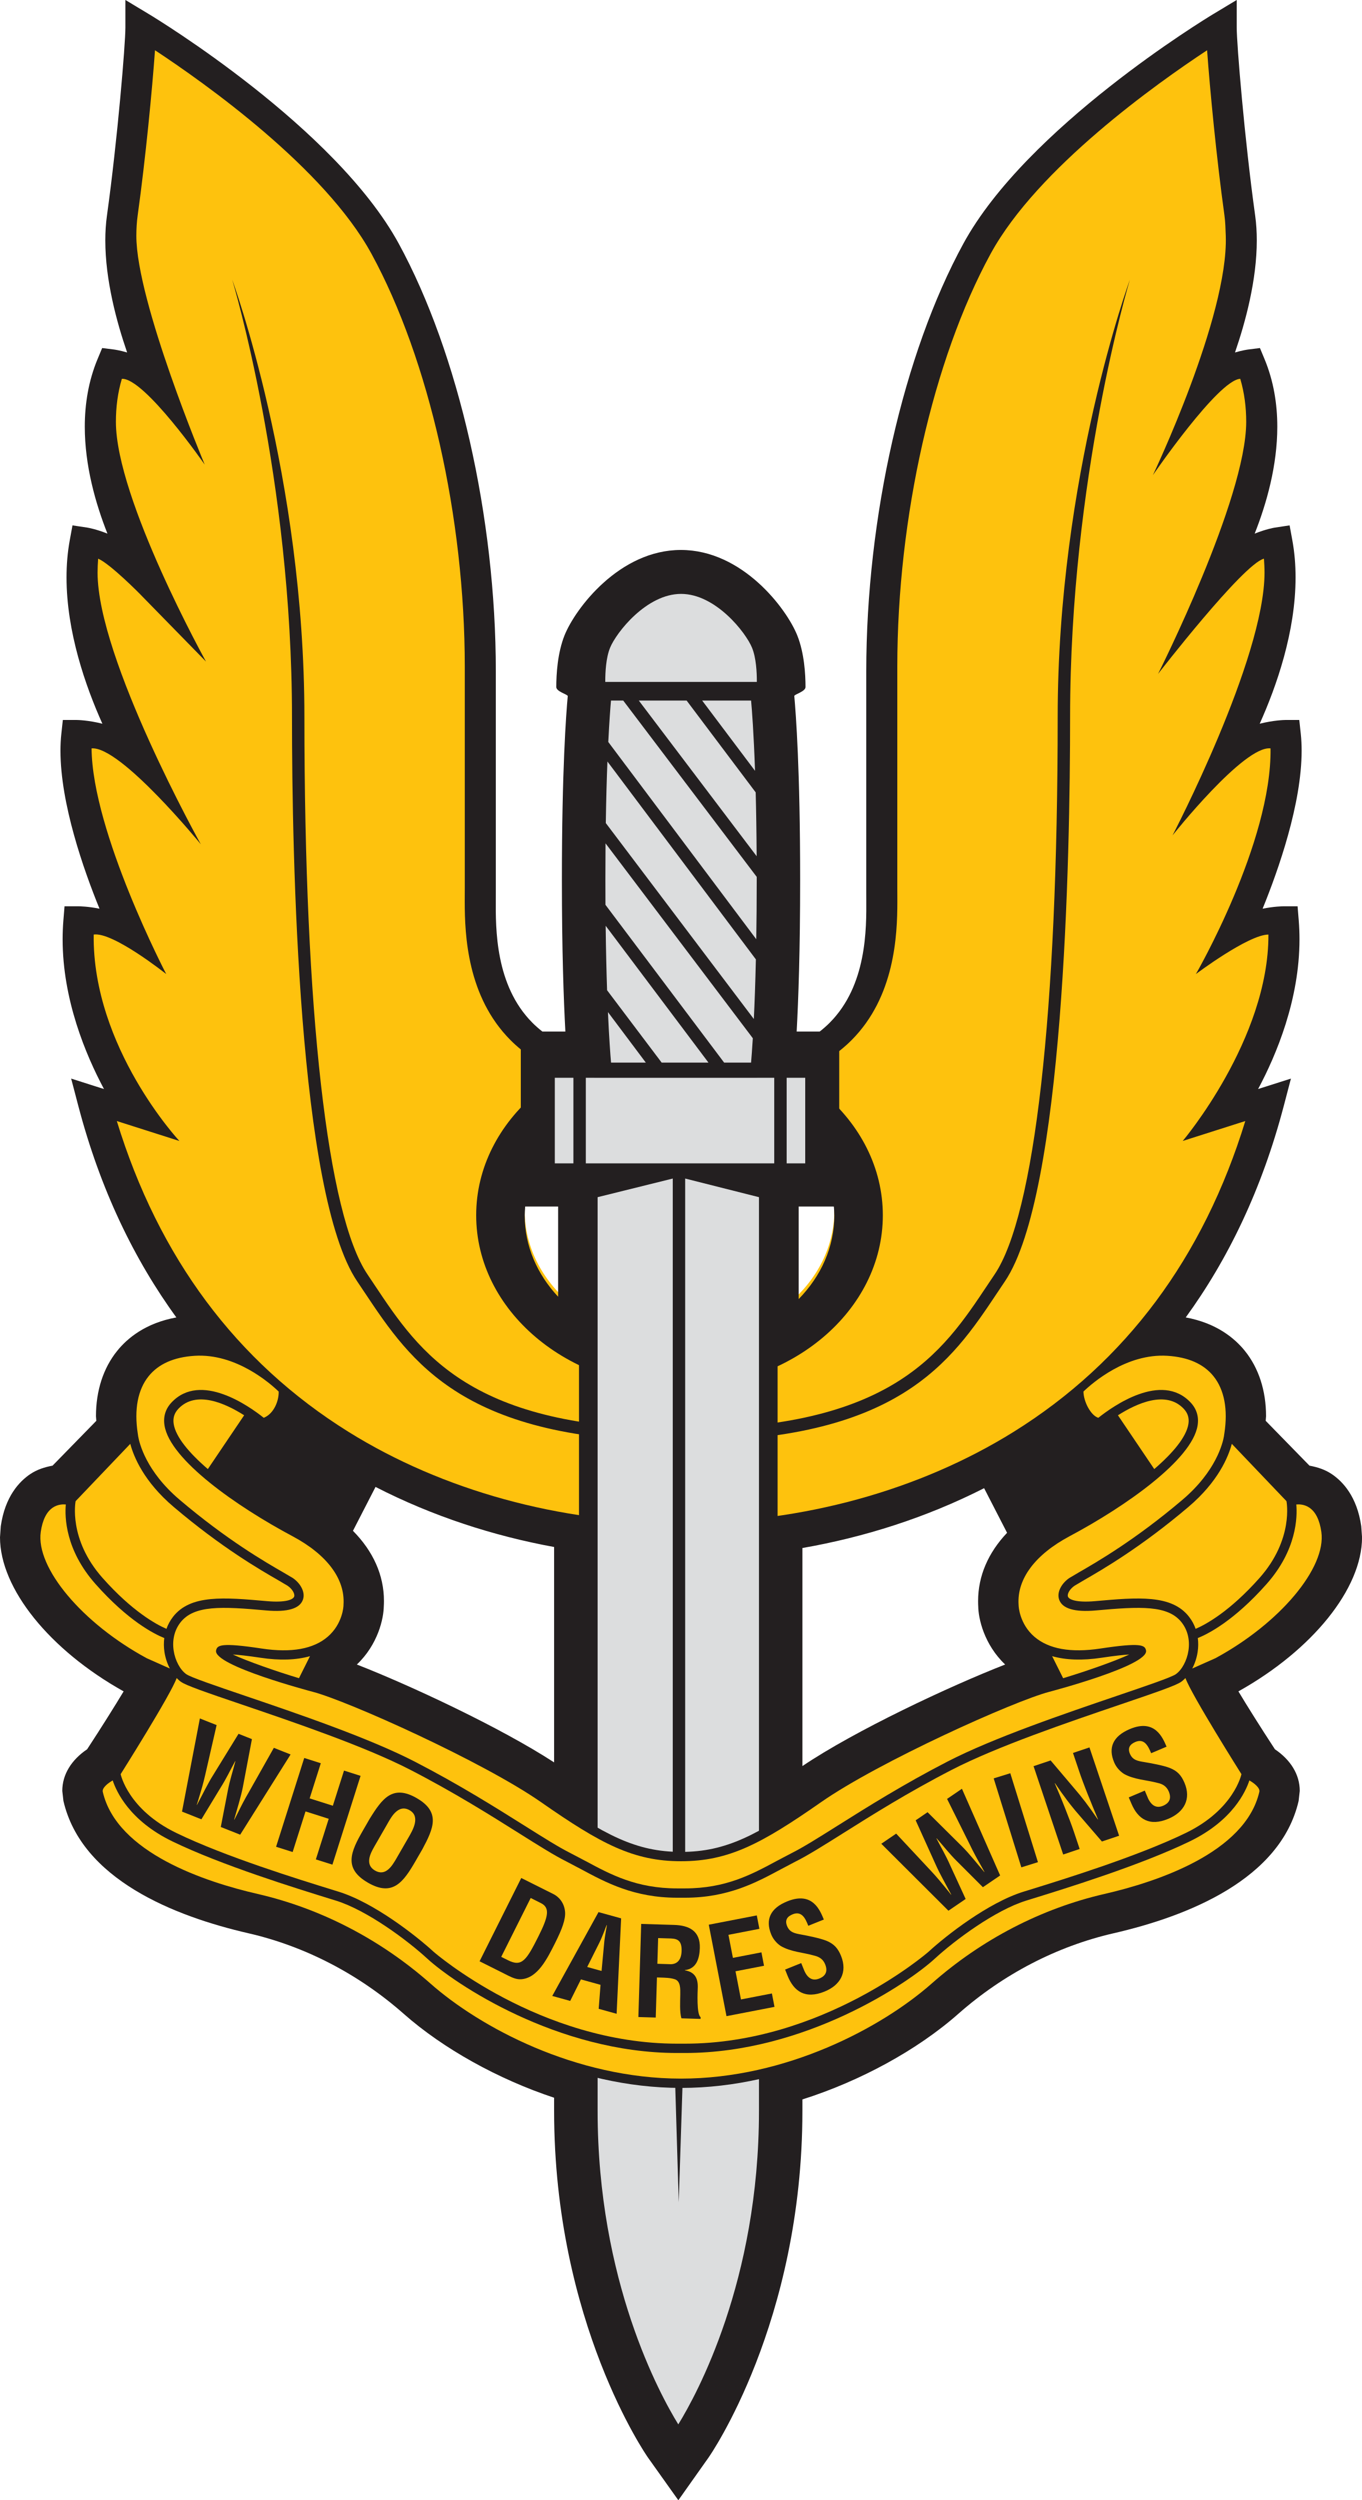<?xml version="1.0" encoding="UTF-8"?>
<svg xmlns="http://www.w3.org/2000/svg" xmlns:xlink="http://www.w3.org/1999/xlink" width="219.38pt" height="402.56pt" viewBox="0 0 219.38 402.56" version="1.1">
<defs>
<clipPath id="clip1">
  <path d="M 0 0 L 219.379 0 L 219.379 402.559 L 0 402.559 Z M 0 0 "/>
</clipPath>
</defs>
<g id="surface1">
<g clip-path="url(#clip1)" clip-rule="nonzero">
<path style=" stroke:none;fill-rule:nonzero;fill:rgb(13.699%,12.199%,12.5%);fill-opacity:1;" d="M 157.566 258.547 C 157.566 260.598 158.52 264.789 161.902 268 C 152.953 271.492 137.695 278.645 129.246 284.352 L 129.246 249.242 C 139.141 247.516 149.102 244.387 158.512 239.609 L 162.211 246.793 C 159.152 250.02 157.543 253.766 157.543 257.789 C 157.543 258.102 157.551 258.418 157.57 258.734 Z M 109.449 216.801 C 95.676 216.801 84.512 207.34 84.512 195.672 C 84.512 184 95.676 174.539 109.449 174.539 C 123.223 174.539 134.387 184 134.387 195.672 C 134.387 207.34 123.223 216.801 109.449 216.801 Z M 89.25 283.758 C 80.648 278.156 66.121 271.371 57.48 268 C 60.867 264.789 61.816 260.598 61.816 258.547 L 61.809 258.809 L 61.816 258.691 C 61.836 258.379 61.844 258.066 61.844 257.758 C 61.844 253.617 60.113 249.77 56.852 246.473 L 60.488 239.406 C 69.73 244.148 79.516 247.297 89.25 249.078 Z M 219.387 247.52 L 219.258 245.727 C 218.578 240.961 216.285 238.523 214.484 237.324 C 213.414 236.605 212.184 236.215 210.918 235.98 C 209.359 234.387 205.762 230.695 203.867 228.762 C 203.891 228.508 203.926 228.027 203.926 228.027 C 203.926 223.914 202.75 220.277 200.52 217.508 C 198.871 215.461 195.934 213.02 190.988 212.117 C 197.793 202.766 203.258 191.492 206.781 178.055 L 207.934 173.66 C 207.934 173.66 202.863 175.273 202.645 175.344 C 205.609 169.805 209.312 160.941 209.312 151.227 C 209.312 150.23 209.273 149.227 209.191 148.215 L 209.004 145.922 L 206.699 145.922 C 206.594 145.922 205.23 145.934 203.371 146.309 C 205.949 139.98 209.656 129.414 209.656 120.867 C 209.656 119.934 209.613 119.027 209.52 118.152 L 209.277 115.922 L 207.031 115.922 C 206.883 115.922 205.141 115.957 202.902 116.527 C 205.617 110.484 208.68 101.73 208.68 92.965 C 208.68 90.953 208.52 88.945 208.156 86.969 L 207.719 84.59 L 205.328 84.949 C 205.199 84.969 203.895 85.195 202.094 85.918 C 204.023 81.035 205.738 74.953 205.738 68.707 C 205.738 65.051 205.148 61.34 203.672 57.793 L 202.941 56.035 L 201.055 56.273 C 200.961 56.285 200.098 56.406 198.922 56.75 C 200.629 51.801 202.434 45.074 202.434 38.707 C 202.434 37.359 202.355 36.031 202.176 34.742 C 200.453 22.359 199.199 7.07 199.199 4.422 L 199.199 -0.004 L 195.406 2.277 C 194.188 3.016 165.379 20.512 155.172 39.223 C 145.523 56.906 139.531 83.297 139.531 108.086 L 139.531 143.754 L 139.535 144.703 C 139.566 149.574 139.629 158.645 133.652 164.656 C 133.148 165.164 132.605 165.641 132.031 166.086 L 128.32 166.086 C 128.594 161.035 128.883 153.074 128.883 141.648 C 128.883 123.98 128.195 114.887 127.938 112.062 C 127.949 111.789 129.746 111.348 129.746 110.621 C 129.746 108.555 129.547 105.121 128.414 102.297 C 126.691 97.988 119.578 88.547 109.672 88.547 C 99.766 88.547 92.652 97.988 90.93 102.297 C 89.801 105.121 89.602 108.555 89.602 110.621 C 89.602 111.355 91.434 111.801 91.449 112.074 C 91.188 114.895 90.504 123.961 90.504 141.648 C 90.504 153.074 90.793 161.035 91.066 166.086 L 87.363 166.086 C 86.789 165.641 86.246 165.164 85.742 164.656 C 79.77 158.645 79.828 149.574 79.859 144.703 L 79.863 143.754 L 79.863 108.086 C 79.863 83.297 73.871 56.906 64.227 39.223 C 54.02 20.512 25.211 3.016 23.988 2.277 L 20.199 -0.004 L 20.199 4.422 C 20.199 7.07 18.941 22.359 17.223 34.742 C 17.043 36.031 16.961 37.363 16.961 38.707 C 16.961 45.074 18.77 51.801 20.477 56.75 C 19.297 56.406 18.434 56.285 18.344 56.273 L 16.457 56.035 L 15.723 57.793 C 14.246 61.34 13.656 65.051 13.656 68.707 C 13.656 74.953 15.375 81.035 17.305 85.918 C 15.5 85.195 14.195 84.969 14.07 84.949 L 11.676 84.59 L 11.238 86.969 C 10.875 88.945 10.715 90.953 10.715 92.965 C 10.715 101.73 13.777 110.484 16.492 116.527 C 14.258 115.957 12.516 115.922 12.363 115.922 L 10.121 115.922 L 9.879 118.152 C 9.785 119.027 9.738 119.934 9.738 120.867 C 9.738 129.414 13.445 139.98 16.027 146.309 C 14.164 145.934 12.805 145.922 12.699 145.922 L 10.395 145.922 L 10.207 148.215 C 10.125 149.227 10.086 150.23 10.086 151.227 C 10.086 160.941 13.789 169.805 16.75 175.344 C 16.531 175.273 11.461 173.66 11.461 173.66 L 12.613 178.055 C 16.137 191.492 21.602 202.766 28.406 212.117 C 23.453 213.016 20.512 215.461 18.867 217.508 C 16.637 220.273 15.457 223.914 15.457 228.027 C 15.457 228.027 15.496 228.508 15.516 228.762 C 13.625 230.695 10.023 234.383 8.465 235.98 C 7.199 236.215 5.973 236.605 4.898 237.324 C 3.098 238.527 0.809 240.961 0.125 245.73 C 0.125 245.73 0 247.52 0 247.52 C 0 255.777 7.988 265.664 19.914 272.324 C 18.445 274.762 16.414 278.004 14.035 281.645 C 11.512 283.348 10.031 285.699 10.031 288.352 L 10.215 289.957 C 13.129 302.586 28.035 308.52 40.031 311.273 C 49.137 313.367 57.777 317.848 65.016 324.23 C 71.387 329.855 80.234 334.762 89.25 337.75 C 89.25 338.727 89.25 339.863 89.25 339.863 C 89.25 374.02 104.211 395.461 104.359 395.672 L 109.262 402.559 L 114.141 395.664 C 114.285 395.461 129.246 374.02 129.246 339.863 C 129.246 339.863 129.246 338.836 129.246 338.023 C 138.598 335.059 147.773 330.055 154.371 324.23 C 161.605 317.848 170.246 313.367 179.355 311.273 C 191.352 308.52 206.258 302.582 209.172 289.965 C 209.172 289.953 209.355 288.352 209.355 288.352 C 209.355 285.695 207.871 283.348 205.352 281.645 C 202.973 278.004 200.938 274.762 199.473 272.324 C 211.398 265.664 219.387 255.777 219.387 247.52 "/>
</g>
<path style=" stroke:none;fill-rule:nonzero;fill:rgb(99.599%,76.099%,5.099%);fill-opacity:1;" d="M 192.625 156.832 C 192.625 156.832 204.863 135.672 204.648 120.496 C 200.363 120.004 188.863 134.504 188.863 134.504 C 188.863 134.504 203.68 106.129 203.68 92.191 C 203.68 91.441 203.641 90.691 203.586 89.949 C 200.199 90.836 186.531 108.504 186.531 108.504 C 186.531 108.504 200.73 80.359 200.73 67.914 C 200.73 65.578 200.438 63.246 199.77 60.992 C 196.199 61.172 185.699 76.504 185.699 76.504 C 185.699 76.504 197.863 51.004 197.438 37.98 C 197.398 36.852 197.371 35.746 197.223 34.68 C 195.938 25.414 194.879 14.348 194.43 8.09 C 186.449 13.348 167.102 27.039 159.559 40.867 C 150.289 57.863 144.531 83.332 144.531 107.336 L 144.531 143.004 L 144.535 143.918 C 144.539 144.297 144.539 144.703 144.539 145.137 C 144.539 150.676 144.102 160.484 137.199 167.434 C 132.727 171.938 126.262 174.492 117.953 175.051 C 127.539 177.996 134.387 185.781 134.387 194.922 C 134.387 206.59 123.223 216.051 109.449 216.051 C 95.676 216.051 84.512 206.59 84.512 194.922 C 84.512 185.746 91.41 177.941 101.051 175.02 C 92.934 174.406 86.598 171.867 82.195 167.434 C 75.293 160.484 74.855 150.676 74.855 145.137 C 74.855 144.703 74.859 144.297 74.859 143.918 L 74.863 143.004 L 74.863 107.336 C 74.863 83.332 69.105 57.863 59.836 40.867 C 52.293 27.039 32.949 13.348 24.965 8.09 C 24.52 14.348 23.461 25.414 22.176 34.68 C 22.027 35.746 21.961 36.852 21.961 37.98 C 21.961 48.586 32.973 74.805 32.973 74.805 C 32.973 74.805 23.27 60.824 19.629 60.992 C 18.957 63.246 18.668 65.578 18.668 67.914 C 18.668 80.359 33.18 106.52 33.18 106.52 L 22.605 95.707 C 22.605 95.707 22.602 95.699 22.602 95.699 C 22.602 95.699 17.766 90.785 15.809 89.949 C 15.754 90.691 15.715 91.441 15.715 92.191 C 15.715 106.129 32.348 135.938 32.348 135.938 C 32.348 135.938 19.41 120.082 14.75 120.496 C 14.863 134.004 26.773 156.832 26.773 156.832 C 26.773 156.832 18.199 150.004 15.09 150.469 C 14.863 168.672 28.895 183.707 28.895 183.707 C 28.895 183.707 20.133 180.918 18.816 180.496 C 25.535 202.402 38.027 219.27 56.145 230.547 C 71.297 239.977 90.199 245.172 109.363 245.172 L 110.031 245.172 C 129.199 245.172 148.102 239.977 163.254 230.547 C 181.371 219.27 193.859 202.402 200.582 180.496 C 199.266 180.918 190.504 183.703 190.504 183.703 C 190.504 183.703 204.363 167.336 204.309 150.469 C 201.031 150.504 192.625 156.832 192.625 156.832 "/>
<path style=" stroke:none;fill-rule:nonzero;fill:rgb(13.699%,12.199%,12.5%);fill-opacity:1;" d="M 170.363 115.422 C 170.363 162.926 166.66 195.645 160.203 205.191 L 158.996 206.992 C 151.781 217.816 143.602 230.086 109.699 230.086 C 75.797 230.086 67.613 217.816 60.398 206.992 L 59.195 205.191 C 52.734 195.645 49.031 162.926 49.031 115.422 C 49.031 76.719 37.406 45.047 37.406 45.047 C 37.504 45.359 47.031 77.031 47.031 115.422 C 47.031 138.078 48.055 192.297 57.535 206.312 L 58.734 208.102 C 66.23 219.344 74.727 232.086 109.699 232.086 C 144.672 232.086 153.168 219.344 160.66 208.102 L 161.859 206.312 C 171.34 192.297 172.363 138.078 172.363 115.422 C 172.363 77.031 181.895 45.359 181.988 45.047 C 181.988 45.047 170.363 76.719 170.363 115.422 "/>
<path style=" stroke:none;fill-rule:nonzero;fill:rgb(13.699%,12.199%,12.5%);fill-opacity:1;" d="M 128.641 209.16 L 128.641 194.258 L 134.312 194.258 C 134.348 194.727 134.387 195.195 134.387 195.672 C 134.387 200.801 132.23 205.5 128.641 209.16 Z M 84.512 195.672 C 84.512 195.195 84.543 194.727 84.582 194.258 L 89.898 194.258 L 89.898 208.781 C 86.527 205.18 84.512 200.625 84.512 195.672 Z M 109.449 167.922 C 91.359 167.922 76.699 180.344 76.699 195.672 C 76.699 210.996 91.359 223.422 109.449 223.422 C 127.535 223.422 142.199 210.996 142.199 195.672 C 142.199 180.344 127.535 167.922 109.449 167.922 "/>
<path style=" stroke:none;fill-rule:nonzero;fill:rgb(13.699%,12.199%,12.5%);fill-opacity:1;" d="M 122.984 168.086 C 123.238 168.055 123.887 158.691 123.887 141.648 C 123.887 123.207 123.129 114.191 122.93 112.141 L 122.945 111.855 C 122.957 111.684 123.199 107.602 122.129 104.922 C 121.164 102.52 116.238 95.547 109.699 95.547 C 103.156 95.547 98.23 102.52 97.27 104.922 C 96.199 107.602 96.441 111.684 96.449 111.855 L 96.469 112.148 C 96.27 114.211 95.512 123.227 95.512 141.648 C 95.512 158.691 96.156 168.055 96.414 168.086 L 83.887 168.086 L 83.887 189.754 L 93.258 189.754 L 93.258 339.863 C 94.258 372.473 108.301 392.574 108.441 392.773 L 109.258 393.922 L 110.066 392.773 C 110.207 392.574 124.25 372.473 125.25 339.863 L 125.25 189.754 L 135.176 189.754 L 135.176 168.086 L 122.984 168.086 "/>
<path style=" stroke:none;fill-rule:nonzero;fill:rgb(86.299%,86.699%,87.099%);fill-opacity:1;" d="M 92.359 187.309 L 89.363 187.309 L 89.363 173.531 L 92.359 173.531 L 92.359 187.309 "/>
<path style=" stroke:none;fill-rule:nonzero;fill:rgb(86.299%,86.699%,87.099%);fill-opacity:1;" d="M 97.523 145.684 C 97.516 144.387 97.512 143.055 97.512 141.648 C 97.512 139.574 97.52 137.621 97.535 135.785 L 121.258 167.164 C 121.145 169.008 121.043 170.316 120.977 171.086 L 116.637 171.086 L 97.523 145.684 "/>
<path style=" stroke:none;fill-rule:nonzero;fill:rgb(86.299%,86.699%,87.099%);fill-opacity:1;" d="M 97.785 159.438 C 97.688 156.523 97.602 153.07 97.555 149.055 L 114.113 171.086 L 106.574 171.086 L 97.785 159.438 "/>
<path style=" stroke:none;fill-rule:nonzero;fill:rgb(86.299%,86.699%,87.099%);fill-opacity:1;" d="M 104.023 171.086 L 98.422 171.086 C 98.312 169.824 98.109 167.148 97.922 162.953 L 104.023 171.086 "/>
<path style=" stroke:none;fill-rule:nonzero;fill:rgb(86.299%,86.699%,87.099%);fill-opacity:1;" d="M 110.598 112.797 L 121.719 127.578 C 121.797 130.535 121.852 133.953 121.875 137.855 L 102.895 112.797 L 110.598 112.797 "/>
<path style=" stroke:none;fill-rule:nonzero;fill:rgb(86.299%,86.699%,87.099%);fill-opacity:1;" d="M 113.102 112.797 L 120.98 112.797 C 121.121 114.336 121.402 117.98 121.613 124.109 L 113.102 112.797 "/>
<path style=" stroke:none;fill-rule:nonzero;fill:rgb(86.299%,86.699%,87.099%);fill-opacity:1;" d="M 100.387 112.797 L 121.887 141.184 C 121.887 141.344 121.887 141.488 121.887 141.648 C 121.887 145.176 121.859 148.348 121.812 151.223 L 97.977 119.465 C 98.145 116.082 98.316 113.895 98.414 112.797 L 100.387 112.797 "/>
<path style=" stroke:none;fill-rule:nonzero;fill:rgb(86.299%,86.699%,87.099%);fill-opacity:1;" d="M 121.75 154.469 C 121.664 158.34 121.543 161.527 121.422 164.07 L 97.578 132.52 C 97.637 128.621 97.73 125.34 97.84 122.609 L 121.75 154.469 "/>
<path style=" stroke:none;fill-rule:nonzero;fill:rgb(86.299%,86.699%,87.099%);fill-opacity:1;" d="M 98.258 104.312 C 99.258 101.84 104.133 95.621 109.699 95.621 C 115.266 95.621 120.141 101.84 121.141 104.312 C 121.797 105.93 121.906 108.273 121.906 109.656 C 121.906 109.715 121.902 109.742 121.902 109.797 L 97.492 109.797 C 97.492 109.742 97.492 109.715 97.492 109.656 C 97.492 108.273 97.602 105.93 98.258 104.312 "/>
<path style=" stroke:none;fill-rule:nonzero;fill:rgb(86.299%,86.699%,87.099%);fill-opacity:1;" d="M 122.25 339.863 C 122.25 367.273 112.195 385.574 109.254 390.344 C 106.312 385.574 96.258 367.273 96.258 339.863 L 96.258 192.754 L 108.363 189.754 L 108.363 322.59 L 109.324 354.59 L 110.363 322.59 L 110.363 189.754 L 122.25 192.754 L 122.25 339.863 "/>
<path style=" stroke:none;fill-rule:nonzero;fill:rgb(86.299%,86.699%,87.099%);fill-opacity:1;" d="M 124.707 187.309 L 94.359 187.309 L 94.359 173.531 L 95.738 173.531 L 95.738 173.535 L 121.91 173.535 L 121.91 173.531 L 124.707 173.531 L 124.707 187.309 "/>
<path style=" stroke:none;fill-rule:nonzero;fill:rgb(86.299%,86.699%,87.099%);fill-opacity:1;" d="M 129.699 187.309 L 126.707 187.309 L 126.707 173.531 L 129.699 173.531 L 129.699 187.309 "/>
<path style=" stroke:none;fill-rule:nonzero;fill:rgb(13.699%,12.199%,12.5%);fill-opacity:1;" d="M 214.391 247.52 C 214.391 247.152 214.367 246.789 214.316 246.438 C 213.977 244.074 213.105 242.41 211.719 241.484 C 210.496 240.668 209.246 240.68 208.598 240.754 C 208.109 240.254 199.16 231.09 198.723 230.641 C 198.844 229.738 198.934 228.859 198.934 228.027 C 198.934 225.055 198.152 222.535 196.629 220.641 C 194.766 218.32 191.898 217.027 188.117 216.797 C 179.734 216.281 174.258 224.082 173.984 224.375 L 172.961 224.848 L 176.504 230.594 L 177.195 229.98 C 177.219 229.961 177.844 229.418 178.828 228.715 L 184.762 237.5 C 181.059 240.488 176.277 243.516 171.598 246.008 C 165.48 249.266 162.273 253.676 162.566 258.426 L 162.574 258.547 C 162.574 259.516 163.121 262.508 165.633 264.664 C 166.152 265.113 166.746 265.488 167.371 265.816 L 169.777 270.633 C 169.379 270.742 168.988 270.852 168.633 270.945 C 162.922 272.434 141.184 282.105 131.395 288.93 C 122.051 295.445 116.973 298.172 109.699 298.172 C 102.426 298.172 97.344 295.445 88.004 288.93 C 78.215 282.105 56.477 272.434 50.762 270.945 C 50.406 270.852 50.02 270.742 49.617 270.633 L 52.023 265.816 C 52.652 265.488 53.242 265.113 53.766 264.664 C 56.273 262.508 56.824 259.516 56.824 258.547 L 56.828 258.426 C 57.125 253.676 53.918 249.266 47.801 246.008 C 43.121 243.516 38.336 240.488 34.637 237.5 L 40.566 228.715 C 41.555 229.418 42.18 229.961 42.203 229.98 L 42.895 230.594 L 45.887 225.32 L 45.887 224.691 C 45.613 224.398 39.66 216.281 31.277 216.797 C 27.496 217.027 24.633 218.32 22.766 220.641 C 21.242 222.535 20.465 225.055 20.465 228.027 C 20.465 228.859 20.551 229.738 20.676 230.641 C 20.234 231.09 11.289 240.254 10.801 240.754 C 10.152 240.68 8.902 240.668 7.68 241.484 C 6.293 242.41 5.418 244.074 5.082 246.438 C 5.031 246.789 5.008 247.152 5.008 247.52 C 5.008 253.914 12.453 262.641 22.965 268.328 C 22.965 268.328 25.957 269.66 26.891 270.074 C 26.039 272.082 21.793 278.961 17.676 285.223 C 17.059 285.527 15.035 286.641 15.035 288.352 C 15.035 288.508 15.055 288.672 15.094 288.84 C 17.547 299.473 32.477 304.406 41.156 306.402 C 51.074 308.68 60.469 313.551 68.328 320.48 C 76.527 327.719 92.285 336.172 109.699 336.172 C 127.109 336.172 142.867 327.719 151.07 320.48 C 158.93 313.551 168.324 308.68 178.242 306.402 C 186.922 304.406 201.852 299.473 204.305 288.84 C 204.344 288.672 204.359 288.508 204.359 288.352 C 204.359 286.641 202.34 285.527 201.719 285.223 C 197.605 278.961 193.359 272.082 192.508 270.074 C 193.441 269.66 196.43 268.328 196.43 268.328 C 206.945 262.641 214.391 253.914 214.391 247.52 "/>
<path style=" stroke:none;fill-rule:nonzero;fill:rgb(99.599%,76.099%,5.099%);fill-opacity:1;" d="M 207.215 241.699 C 207.227 241.762 208.414 247.812 202.887 254.047 C 198.074 259.473 194.207 261.559 192.582 262.258 C 192.34 261.566 191.992 260.922 191.543 260.34 C 188.738 256.695 183.285 257.184 176.383 257.797 C 173.434 258.059 172.188 257.562 172.012 257.055 C 171.859 256.602 172.379 255.766 173.105 255.301 L 174.492 254.48 C 177.48 252.762 183.707 249.176 191.434 242.617 C 196.219 238.555 197.855 234.559 198.41 232.469 L 207.215 241.699 "/>
<path style=" stroke:none;fill-rule:nonzero;fill:rgb(99.599%,76.099%,5.099%);fill-opacity:1;" d="M 180.07 227.871 C 183.094 225.945 187.801 223.812 190.656 226.812 C 191.324 227.516 191.57 228.324 191.418 229.285 C 191.082 231.355 188.973 233.902 185.918 236.531 L 180.07 227.871 "/>
<path style=" stroke:none;fill-rule:nonzero;fill:rgb(99.599%,76.099%,5.099%);fill-opacity:1;" d="M 169.469 266.656 C 171.676 267.285 174.332 267.379 177.434 266.91 C 179.625 266.582 181.008 266.438 181.891 266.387 C 179.648 267.441 174.961 269.082 171.242 270.203 L 169.469 266.656 "/>
<path style=" stroke:none;fill-rule:nonzero;fill:rgb(99.599%,76.099%,5.099%);fill-opacity:1;" d="M 48.156 270.203 C 44.434 269.082 39.75 267.441 37.504 266.387 C 38.391 266.438 39.77 266.582 41.961 266.91 C 45.062 267.379 47.719 267.285 49.93 266.656 L 48.156 270.203 "/>
<path style=" stroke:none;fill-rule:nonzero;fill:rgb(99.599%,76.099%,5.099%);fill-opacity:1;" d="M 33.477 236.531 C 30.422 233.902 28.312 231.355 27.98 229.285 C 27.824 228.324 28.074 227.516 28.742 226.812 C 31.598 223.812 36.301 225.945 39.324 227.871 L 33.477 236.531 "/>
<path style=" stroke:none;fill-rule:nonzero;fill:rgb(99.599%,76.099%,5.099%);fill-opacity:1;" d="M 12.18 241.699 L 20.984 232.469 C 21.543 234.559 23.176 238.555 27.965 242.617 C 35.691 249.176 41.914 252.762 44.906 254.48 L 46.293 255.301 C 47.02 255.766 47.539 256.602 47.383 257.055 C 47.211 257.562 45.961 258.059 43.016 257.797 C 36.109 257.184 30.656 256.695 27.852 260.34 C 27.406 260.922 27.055 261.566 26.812 262.258 C 25.191 261.559 21.32 259.473 16.508 254.047 C 10.98 247.812 12.168 241.762 12.18 241.699 "/>
<path style=" stroke:none;fill-rule:nonzero;fill:rgb(99.599%,76.099%,5.099%);fill-opacity:1;" d="M 23.629 266.984 C 13.258 261.371 5.742 252.43 6.566 246.652 C 6.84 244.738 7.488 243.426 8.496 242.742 C 9.301 242.195 10.164 242.191 10.602 242.23 C 10.418 244.242 10.516 249.551 15.387 255.043 C 20.629 260.953 24.789 263.066 26.461 263.738 C 26.367 264.465 26.375 265.219 26.488 265.98 C 26.633 266.938 26.941 267.848 27.359 268.645 L 23.629 266.984 "/>
<path style=" stroke:none;fill-rule:nonzero;fill:rgb(99.599%,76.099%,5.099%);fill-opacity:1;" d="M 109.074 329.047 C 86.914 329.047 69.992 314.391 69.832 314.242 C 67.035 311.672 60.242 306.344 54.543 304.578 L 53.836 304.359 C 48.125 302.594 36.246 298.926 28.402 295.121 C 20.629 291.352 19.445 285.711 19.434 285.652 C 19.434 285.652 27.523 272.836 28.457 270.18 C 28.672 270.402 28.898 270.613 29.141 270.781 C 29.996 271.387 33.094 272.453 38.961 274.445 C 47.324 277.289 58.781 281.184 66.105 284.961 C 73.164 288.602 78.965 292.25 83.629 295.184 C 86.789 297.172 89.289 298.742 91.238 299.715 L 93.629 300.973 C 97.613 303.113 102.129 305.547 109.074 305.547 L 110.324 305.547 C 117.266 305.547 121.781 303.113 125.77 300.973 L 128.156 299.715 C 130.105 298.742 132.605 297.172 135.77 295.184 C 140.43 292.25 146.23 288.602 153.293 284.961 C 160.617 281.184 172.074 277.289 180.438 274.445 C 186.301 272.453 189.402 271.387 190.258 270.781 C 190.496 270.613 190.723 270.402 190.941 270.18 C 191.875 272.836 199.961 285.652 199.961 285.652 C 199.949 285.711 198.766 291.352 190.996 295.121 C 183.148 298.926 171.27 302.594 165.562 304.359 L 164.852 304.578 C 159.152 306.344 152.359 311.672 149.566 314.242 C 149.402 314.391 132.48 329.047 110.324 329.047 L 109.074 329.047 "/>
<path style=" stroke:none;fill-rule:nonzero;fill:rgb(99.599%,76.099%,5.099%);fill-opacity:1;" d="M 110.324 330.547 C 129.699 330.547 146.297 319.289 150.582 315.348 C 153.73 312.449 160.246 307.574 165.297 306.012 L 166.004 305.793 C 171.746 304.016 183.699 300.324 191.648 296.469 C 198.539 293.133 200.656 288.449 201.238 286.66 C 201.969 287.074 202.992 287.852 202.844 288.5 C 200.57 298.34 186.242 303.023 177.906 304.938 C 167.746 307.273 158.121 312.258 150.078 319.355 C 142.07 326.422 126.691 334.672 109.699 334.672 C 92.703 334.672 77.324 326.422 69.32 319.355 C 61.273 312.258 51.652 307.273 41.492 304.938 C 33.152 303.023 18.824 298.34 16.555 288.5 C 16.406 287.852 17.426 287.074 18.156 286.66 C 18.738 288.449 20.859 293.133 27.746 296.469 C 35.695 300.324 47.648 304.016 53.391 305.793 L 54.102 306.012 C 59.152 307.574 65.668 312.449 68.816 315.348 C 73.102 319.289 89.695 330.547 109.074 330.547 L 110.324 330.547 "/>
<path style=" stroke:none;fill-rule:nonzero;fill:rgb(13.699%,12.199%,12.5%);fill-opacity:1;" d="M 39.109 287.777 C 38.816 289.273 38.238 291.109 37.715 292.969 L 37.75 292.984 C 37.922 292.664 38.074 292.34 38.242 292.016 C 38.809 290.863 39.391 289.719 40.051 288.605 L 44.109 281.414 L 46.805 282.484 L 38.688 295.398 L 35.562 294.16 L 36.707 288.246 C 37.012 286.664 37.508 285.141 37.914 283.582 L 37.875 283.566 C 37.102 284.98 36.418 286.43 35.555 287.785 L 32.441 292.922 L 29.316 291.68 L 32.195 276.684 L 34.891 277.754 L 33.043 285.82 C 32.758 287.086 32.395 288.316 32.016 289.547 C 31.922 289.895 31.805 290.234 31.691 290.578 L 31.73 290.594 C 32.641 288.891 33.48 287.156 34.293 285.867 L 38.422 279.156 L 40.578 280.012 L 39.109 287.777 "/>
<path style=" stroke:none;fill-rule:nonzero;fill:rgb(13.699%,12.199%,12.5%);fill-opacity:1;" d="M 44.469 297.344 L 49.004 283.047 L 51.672 283.895 L 49.875 289.555 L 53.613 290.738 L 55.41 285.078 L 58.078 285.926 L 53.543 300.223 L 50.875 299.379 L 52.949 292.84 L 49.211 291.652 L 47.137 298.191 L 44.469 297.344 "/>
<path style=" stroke:none;fill-rule:nonzero;fill:rgb(13.699%,12.199%,12.5%);fill-opacity:1;" d="M 60.277 297.34 C 59.656 298.414 58.734 300.215 60.398 301.172 C 62.129 302.172 63.176 300.395 63.895 299.148 L 65.812 295.824 C 66.414 294.781 67.793 292.508 65.992 291.469 C 64.086 290.371 62.934 292.73 62.352 293.734 Z M 59.547 292.836 C 61.562 289.586 63.238 287.273 67.121 289.512 C 71 291.75 69.844 294.359 68.039 297.73 L 66.969 299.582 C 64.973 303.047 63.254 305.43 59.27 303.129 C 55.281 300.832 56.48 298.152 58.48 294.688 L 59.547 292.836 "/>
<path style=" stroke:none;fill-rule:nonzero;fill:rgb(13.699%,12.199%,12.5%);fill-opacity:1;" d="M 81.824 315.613 C 84.059 316.734 84.793 315.625 86.738 311.746 C 88.324 308.578 88.629 307.168 87.125 306.414 L 85.48 305.59 L 80.734 315.07 Z M 77.246 315.781 L 83.961 302.371 L 89.184 304.984 C 89.793 305.289 90.871 306.164 91.016 307.805 C 91.121 309.02 90.539 310.586 89.43 312.801 C 88.105 315.449 86.574 318.508 83.918 318.676 C 83.199 318.719 82.504 318.414 81.879 318.102 L 77.246 315.781 "/>
<path style=" stroke:none;fill-rule:nonzero;fill:rgb(13.699%,12.199%,12.5%);fill-opacity:1;" d="M 94.582 316.699 L 96.895 317.34 L 97.297 313.027 C 97.348 312.316 97.473 311.645 97.582 310.949 C 97.652 310.617 97.707 310.277 97.754 309.961 L 97.715 309.949 C 97.59 310.246 97.461 310.562 97.352 310.887 C 97.086 311.539 96.848 312.18 96.527 312.816 Z M 88.953 321.363 L 96.402 307.863 L 100.047 308.871 L 99.32 324.234 L 96.43 323.434 L 96.73 319.574 L 93.57 318.699 L 91.844 322.164 L 88.953 321.363 "/>
<path style=" stroke:none;fill-rule:nonzero;fill:rgb(13.699%,12.199%,12.5%);fill-opacity:1;" d="M 105.883 316.184 L 108.082 316.254 C 109.004 316.219 109.742 315.641 109.785 314.141 C 109.84 312.465 109.145 312.16 108.09 312.109 L 106.008 312.047 Z M 105.816 318.383 L 105.621 324.84 L 102.824 324.758 L 103.277 309.766 L 108.574 309.926 C 110.992 309.996 112.809 310.891 112.723 313.648 C 112.676 315.289 112.203 316.996 110.312 317.199 L 110.312 317.238 C 111.969 317.512 112.434 318.582 112.391 320.023 C 112.371 320.645 112.18 324.32 112.848 324.777 L 112.84 325.059 L 109.762 324.965 C 109.449 323.996 109.562 322.16 109.574 321.16 C 109.582 320.238 109.641 318.98 108.688 318.672 C 107.938 318.43 107.117 318.426 106.316 318.398 L 105.816 318.383 "/>
<path style=" stroke:none;fill-rule:nonzero;fill:rgb(13.699%,12.199%,12.5%);fill-opacity:1;" d="M 117.016 324.617 L 114.164 309.891 L 121.898 308.395 L 122.316 310.555 L 117.332 311.52 L 118.051 315.23 L 122.645 314.344 L 123.062 316.504 L 118.469 317.391 L 119.348 321.926 L 124.332 320.961 L 124.75 323.121 L 117.016 324.617 "/>
<path style=" stroke:none;fill-rule:nonzero;fill:rgb(13.699%,12.199%,12.5%);fill-opacity:1;" d="M 130.191 310.066 C 129.711 308.816 129.105 307.641 127.676 308.215 C 126.805 308.566 126.391 309.145 126.77 310.09 C 127.195 311.148 128.031 311.285 129.055 311.477 C 130.125 311.672 132.121 312.07 133.129 312.484 C 134.371 312.996 134.984 313.723 135.473 314.926 C 136.535 317.559 135.348 319.637 132.805 320.66 C 129.688 321.918 127.871 320.621 126.867 318.137 L 126.457 317.117 L 129.055 316.07 L 129.383 316.887 C 129.875 318.262 130.68 319.082 131.961 318.562 C 133.055 318.121 133.34 317.34 132.914 316.281 C 132.586 315.465 131.988 315.059 131.137 314.863 C 129.355 314.352 127.359 314.273 125.738 313.309 C 125.062 312.852 124.512 312.188 124.215 311.445 C 123.254 309.07 124.066 307.234 126.812 306.129 C 130.945 304.457 132.121 307.691 132.695 309.059 L 130.191 310.066 "/>
<path style=" stroke:none;fill-rule:nonzero;fill:rgb(13.699%,12.199%,12.5%);fill-opacity:1;" d="M 155.016 297.348 C 156.094 298.426 157.289 299.934 158.535 301.406 L 158.566 301.387 C 158.398 301.066 158.215 300.758 158.043 300.438 C 157.402 299.324 156.781 298.199 156.227 297.027 L 152.547 289.637 L 154.941 288.004 L 161.094 301.965 L 158.316 303.855 L 154.059 299.598 C 152.918 298.461 151.938 297.195 150.867 295.984 L 150.836 296.008 C 151.57 297.441 152.391 298.82 153.031 300.297 L 155.539 305.75 L 152.766 307.641 L 141.953 296.859 L 144.348 295.227 L 149.996 301.273 C 150.883 302.219 151.703 303.211 152.508 304.211 C 152.742 304.484 152.961 304.773 153.18 305.059 L 153.215 305.035 C 152.312 303.324 151.348 301.66 150.734 300.262 L 147.488 293.086 L 149.402 291.777 L 155.016 297.348 "/>
<path style=" stroke:none;fill-rule:nonzero;fill:rgb(13.699%,12.199%,12.5%);fill-opacity:1;" d="M 164.508 300.656 L 160.055 286.332 L 162.73 285.504 L 167.184 299.824 L 164.508 300.656 "/>
<path style=" stroke:none;fill-rule:nonzero;fill:rgb(13.699%,12.199%,12.5%);fill-opacity:1;" d="M 172.828 282.238 L 175.48 281.348 L 180.258 295.566 L 177.488 296.496 L 173.723 292.129 C 172.453 290.676 171.305 289.141 169.93 287.113 L 169.891 287.125 C 170.383 288.27 170.98 289.672 171.535 291.09 C 172.09 292.484 172.625 293.887 173.008 295.023 L 173.902 297.699 L 171.25 298.59 L 166.477 284.367 L 169.227 283.445 L 173.027 287.93 C 174.266 289.352 175.402 290.848 176.82 292.941 L 176.859 292.93 C 176.332 291.672 175.773 290.32 175.238 288.98 C 174.703 287.641 174.191 286.297 173.766 285.023 L 172.828 282.238 "/>
<path style=" stroke:none;fill-rule:nonzero;fill:rgb(13.699%,12.199%,12.5%);fill-opacity:1;" d="M 185.418 282.281 C 184.91 281.039 184.285 279.871 182.867 280.473 C 182.004 280.84 181.602 281.426 181.996 282.363 C 182.441 283.414 183.277 283.535 184.309 283.707 C 185.383 283.883 187.383 284.25 188.398 284.645 C 189.648 285.133 190.277 285.844 190.785 287.039 C 191.895 289.656 190.742 291.754 188.223 292.824 C 185.129 294.137 183.289 292.875 182.242 290.406 L 181.812 289.395 L 184.391 288.301 L 184.734 289.109 C 185.246 290.477 186.066 291.281 187.34 290.742 C 188.426 290.281 188.695 289.492 188.254 288.441 C 187.906 287.633 187.305 287.238 186.445 287.059 C 184.656 286.578 182.66 286.535 181.027 285.602 C 180.34 285.156 179.777 284.504 179.465 283.766 C 178.465 281.41 179.242 279.559 181.969 278.398 C 186.07 276.656 187.309 279.871 187.902 281.227 L 185.418 282.281 "/>
<path style=" stroke:none;fill-rule:nonzero;fill:rgb(99.599%,76.099%,5.099%);fill-opacity:1;" d="M 109.074 304.047 C 102.508 304.047 98.355 301.812 94.34 299.652 L 91.906 298.375 C 90.027 297.434 87.555 295.879 84.426 293.91 C 79.738 290.965 73.91 287.301 66.793 283.629 C 59.367 279.801 47.852 275.887 39.441 273.027 C 34.762 271.438 30.723 270.062 30.008 269.559 C 29.016 268.855 28.215 267.363 27.973 265.758 C 27.719 264.078 28.098 262.477 29.043 261.254 C 31.23 258.406 35.727 258.652 42.883 259.293 C 46.309 259.598 48.301 259.008 48.801 257.539 C 49.242 256.258 48.254 254.777 47.105 254.039 L 45.652 253.184 C 42.699 251.48 36.555 247.945 28.934 241.473 C 23.531 236.887 22.441 232.379 22.242 231.184 L 22.246 231.176 L 22.191 230.805 C 21.59 226.934 22.195 223.746 23.938 221.582 C 25.527 219.605 28.027 218.5 31.367 218.293 C 37.98 217.887 43.461 222.68 44.887 224.051 C 44.938 225.48 44.148 227.609 42.484 228.277 C 40.152 226.414 32.344 220.855 27.656 225.777 C 26.656 226.828 26.266 228.09 26.5 229.523 C 27.391 235.051 38.152 242.57 47.094 247.332 C 52.664 250.297 55.59 254.203 55.332 258.332 L 55.324 258.547 C 55.324 258.574 55.215 261.438 52.785 263.527 C 50.488 265.504 46.922 266.145 42.184 265.43 C 35.566 264.43 34.98 264.879 34.805 265.734 C 34.305 268.172 50.223 272.352 50.383 272.395 C 56.051 273.875 77.816 283.656 87.145 290.16 C 96.762 296.867 102.02 299.672 109.699 299.672 C 117.379 299.672 122.637 296.867 132.254 290.16 C 141.578 283.656 163.344 273.875 169.012 272.395 C 169.172 272.352 185.094 268.172 184.594 265.734 C 184.414 264.879 183.832 264.43 177.211 265.43 C 172.473 266.145 168.906 265.504 166.609 263.527 C 164.184 261.438 164.074 258.574 164.074 258.547 L 164.062 258.332 C 163.809 254.203 166.734 250.297 172.301 247.332 C 181.242 242.57 192.004 235.051 192.898 229.523 C 193.129 228.09 192.742 226.828 191.742 225.777 C 187.055 220.855 179.246 226.414 176.91 228.277 C 175.723 227.926 174.539 225.719 174.512 224.051 C 175.938 222.68 181.414 217.887 188.027 218.293 C 191.371 218.5 193.871 219.605 195.461 221.582 C 197.203 223.746 197.809 226.934 197.207 230.805 L 197.148 231.176 L 197.156 231.184 C 196.953 232.379 195.863 236.887 190.465 241.473 C 182.84 247.945 176.695 251.48 173.742 253.184 L 172.293 254.039 C 171.141 254.777 170.152 256.258 170.594 257.539 C 171.098 259.008 173.09 259.598 176.516 259.293 C 183.668 258.652 188.164 258.406 190.355 261.254 C 191.301 262.477 191.68 264.078 191.426 265.758 C 191.18 267.363 190.383 268.855 189.391 269.559 C 188.676 270.062 184.633 271.438 179.953 273.027 C 171.547 275.887 160.027 279.801 152.605 283.629 C 145.488 287.301 139.656 290.965 134.973 293.91 C 131.844 295.879 129.371 297.434 127.488 298.375 L 125.059 299.652 C 121.039 301.812 116.891 304.047 110.324 304.047 L 109.074 304.047 "/>
<path style=" stroke:none;fill-rule:nonzero;fill:rgb(99.599%,76.099%,5.099%);fill-opacity:1;" d="M 192.035 268.645 C 192.457 267.848 192.762 266.938 192.906 265.98 C 193.023 265.219 193.027 264.465 192.934 263.738 C 194.605 263.066 198.77 260.953 204.008 255.043 C 208.883 249.551 208.977 244.242 208.797 242.23 C 209.234 242.191 210.094 242.195 210.902 242.742 C 211.91 243.426 212.559 244.738 212.832 246.652 C 213.656 252.43 206.137 261.371 195.77 266.984 L 192.035 268.645 "/>
</g>
</svg>
